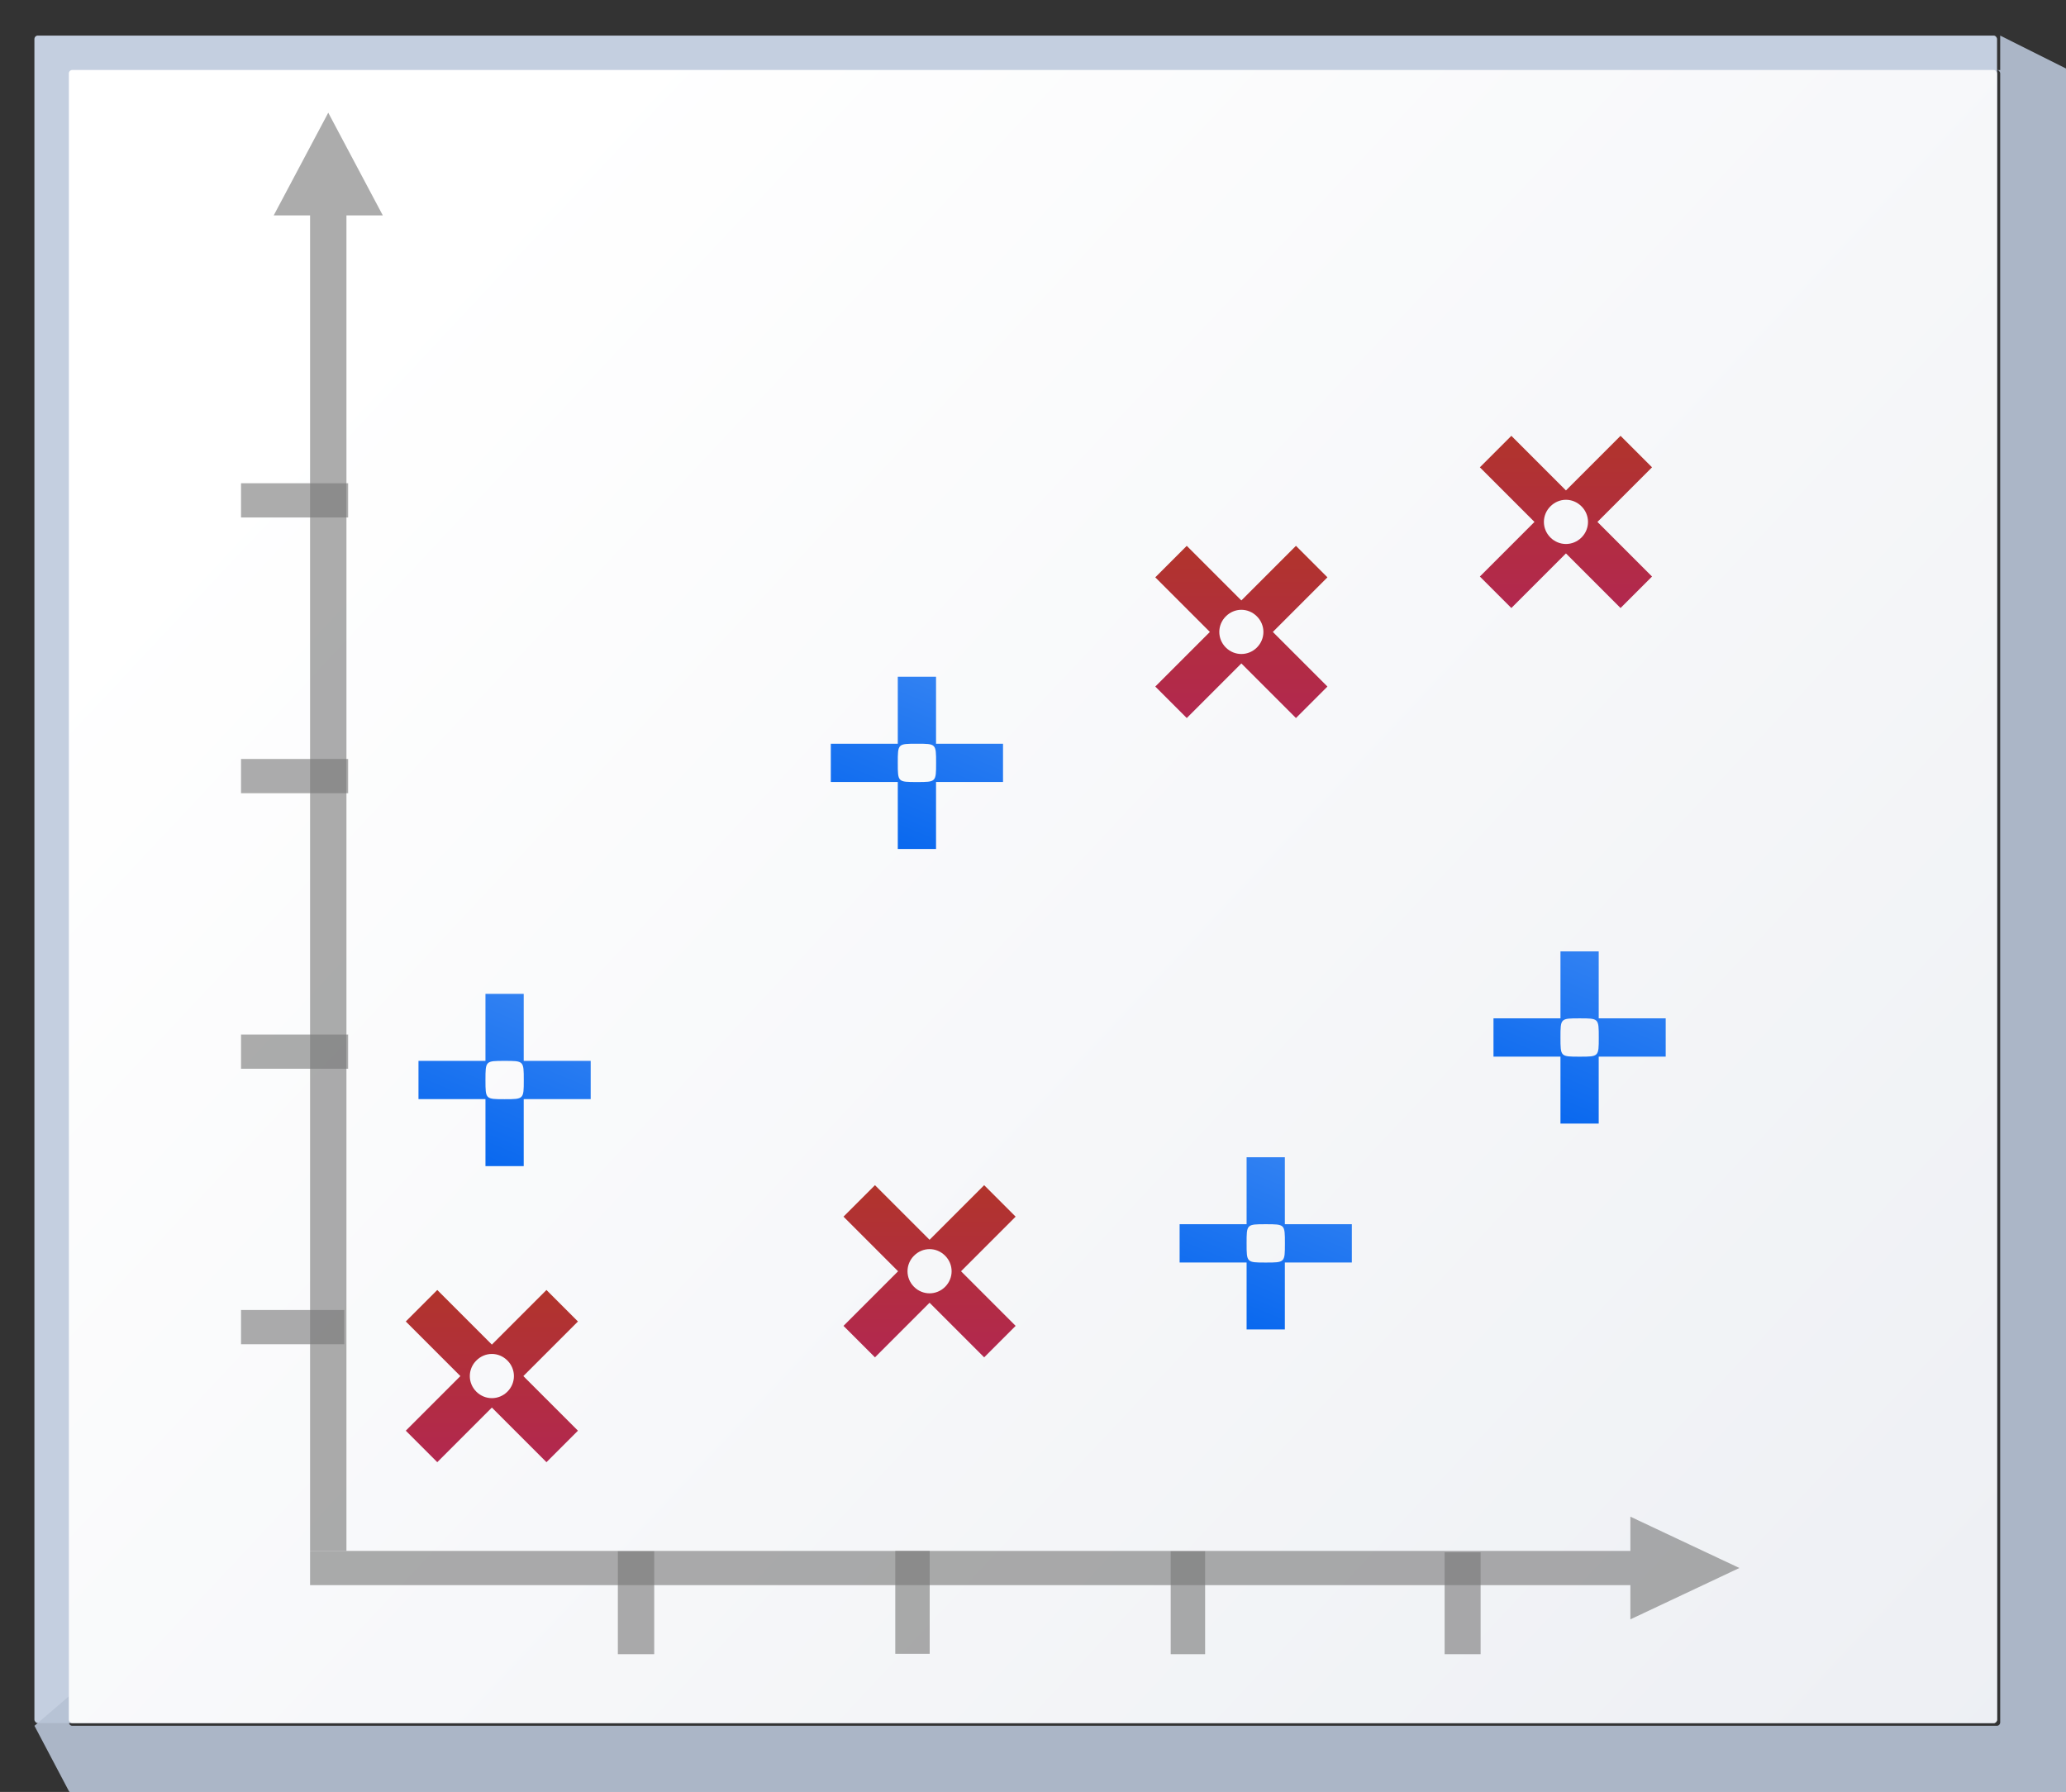 <svg height="111" viewBox="0 0 33.867 29.369" width="128" xmlns="http://www.w3.org/2000/svg" xmlns:xlink="http://www.w3.org/1999/xlink"><rect x="0" y="0" width="33.867" height="29.369" fill="#333333" stroke="none"/><linearGradient id="a"><stop offset="0" stop-color="#0968ef"/><stop offset="1" stop-color="#aecffc"/></linearGradient><linearGradient id="b"><stop offset="0" stop-color="#b900c4"/><stop offset="1" stop-color="#ae4300"/></linearGradient><linearGradient id="c" gradientUnits="userSpaceOnUse" x1="4.515" x2="40.639" y1="274.423" y2="308.289"><stop offset="0" stop-color="#fff"/><stop offset="1" stop-color="#e6e9ef"/></linearGradient><linearGradient id="d" gradientTransform="matrix(.128 .128 -.128 .128 5.125 273.946)" gradientUnits="userSpaceOnUse" x1="151.137" x2="91.471" xlink:href="#b" y1="57.515" y2="-2.151"/><linearGradient id="e" gradientTransform="matrix(.128 .128 -.128 .128 12.301 272.229)" gradientUnits="userSpaceOnUse" x1="151.137" x2="91.471" xlink:href="#b" y1="57.515" y2="-2.151"/><linearGradient id="f" gradientTransform="matrix(.128 .128 -.128 .128 22.732 259.947)" gradientUnits="userSpaceOnUse" x1="151.137" x2="91.471" xlink:href="#b" y1="57.515" y2="-2.151"/><linearGradient id="g" gradientTransform="matrix(.128 .128 -.128 .128 17.412 261.75)" gradientUnits="userSpaceOnUse" x1="151.137" x2="91.471" xlink:href="#b" y1="57.515" y2="-2.151"/><linearGradient id="h" gradientUnits="userSpaceOnUse" x1="27.461" x2="31.851" xlink:href="#a" y1="286.829" y2="276.167"/><linearGradient id="i" gradientUnits="userSpaceOnUse" x1="22.317" x2="26.707" xlink:href="#a" y1="290.203" y2="279.541"/><linearGradient id="j" gradientUnits="userSpaceOnUse" x1="9.84" x2="14.23" xlink:href="#a" y1="287.526" y2="276.864"/><linearGradient id="k" gradientUnits="userSpaceOnUse" x1="16.599" x2="20.989" xlink:href="#a" y1="282.328" y2="271.667"/><g transform="translate(0 -267.631)"><rect fill="#c4cfe0" height="27.657" rx=".055" ry=".058" width="32.173" x=".564" y="268.214"/><path d="m123.73 2.201v2.135c-.067 0-.135-0-.201 0 .112.003.201.096.201.213v101.971c0 .118-.091.213-.205.213h-119.053c-.114 0-.207-.095-.207-.213v-1.613l-2.133 1.828 2.133 4.043.215.223h123.305l.213-.223v-106.221l-.213-.221h.213z" fill="#b6c2d4" fill-opacity=".917" transform="matrix(.265 0 0 .265 0 267.631)"/><rect fill="url(#c)" height="27.093" rx=".055" ry=".057" width="31.608" x="1.129" y="268.778"/><path d="m5.381 269.478-.298.561-.596 1.122h.596l-0 21.887h.596l0-21.887h.596l-.596-1.122z" fill="#797979" opacity=".614"/><path d="m3.951 289.101h1.693v.561h-1.693z" fill="#787878" fill-opacity=".616"/><path d="m3.951 284.586h1.756v.561h-1.756z" fill="#787878" fill-opacity=".616"/><path d="m3.951 280.07h1.756v.561h-1.756z" fill="#787878" fill-opacity=".616"/><path d="m28.513 293.329-.596.281-1.191.561v-.561l-21.643 0v-.561l21.643-0v-.561l1.191.561z" fill="#797979" opacity=".614"/><path d="m-294.742-10.724h1.687v.596h-1.687z" fill="#787878" fill-opacity=".616" transform="matrix(0 -1 -1 0 0 0)"/><path d="m-294.742-19.755h1.687v.564h-1.687z" fill="#787878" fill-opacity=".616" transform="matrix(0 -1 -1 0 0 0)"/><path d="m-294.742-24.271h1.671v.59h-1.671z" fill="#787878" fill-opacity=".616" transform="matrix(0 -1 -1 0 0 0)"/><path d="m-294.736-15.24h1.687v.564h-1.687z" fill="#787878" fill-opacity=".616" transform="matrix(0 -1 -1 0 0 0)"/><path d="m3.951 275.551h1.756v.561h-1.756z" fill="#787878" fill-opacity=".616"/><g stroke-width=".564"><path d="m7.168 288.773-.516.516.895.895-.895.895.516.516.895-.895.895.895.516-.516-.895-.895.895-.895-.516-.516-.895.895zm.895 1.048c.093 0 .184.037.255.108.142.142.142.368 0 .51s-.368.142-.51 0c-.142-.142-.142-.368 0-.51.071-.071.162-.108.255-.108z" fill="url(#d)"/><path d="m7.958 283.92v1.098h-1.098v.627h1.098v1.098h.627v-1.098h1.098v-.627h-1.098v-1.098zm.314 1.098c.314 0 .314 0 .314.314s0 .314-.314.314c-.314 0-.314 0-.314-.314s0-.314.314-.314z" fill="url(#j)"/><path d="m14.343 287.055-.516.516.895.895-.895.895.516.516.895-.895.895.895.516-.516-.895-.895.895-.895-.516-.516-.895.895zm.895 1.048c.093 0 .184.037.255.108.142.142.142.368 0 .51s-.368.142-.51 0-.142-.368 0-.51c.071-.071.162-.108.255-.108z" fill="url(#e)"/><path d="m19.454 276.577-.516.516.895.895-.895.895.516.516.895-.895.895.895.516-.516-.895-.895.895-.895-.516-.516-.895.895zm.895 1.048c.093 0 .184.037.255.108.142.142.142.368 0 .51s-.368.142-.51 0-.142-.368 0-.51c.071-.071.162-.108.255-.108z" fill="url(#g)"/><path d="m24.775 274.774-.516.516.895.895-.895.895.516.516.895-.895.895.895.516-.516-.895-.895.895-.895-.516-.516-.895.895zm.895 1.048c.093 0 .184.037.255.108.142.142.142.368 0 .51s-.368.142-.51 0c-.142-.142-.142-.368 0-.51.071-.071.162-.108.255-.108z" fill="url(#f)"/><path d="m14.717 278.722v1.098h-1.098v.627h1.098v1.098h.627v-1.098h1.098v-.627h-1.098v-1.098zm.314 1.098c.314 0 .314 0 .314.314s0 .314-.314.314-.314 0-.314-.314 0-.314.314-.314z" fill="url(#k)"/><path d="m20.435 286.597v1.098h-1.098v.627h1.098v1.098h.627v-1.098h1.098v-.627h-1.098v-1.098zm.314 1.098c.314 0 .314 0 .314.314 0 .314 0 .314-.314.314-.314 0-.314 0-.314-.314 0-.314 0-.314.314-.314z" fill="url(#i)"/><path d="m25.58 283.223v1.098h-1.098v.627h1.098v1.098h.627v-1.098h1.098v-.627h-1.098v-1.098zm.314 1.098c.314 0 .314 0 .314.314s0 .314-.314.314c-.314 0-.314 0-.314-.314s0-.314.314-.314z" fill="url(#h)"/></g></g></svg>